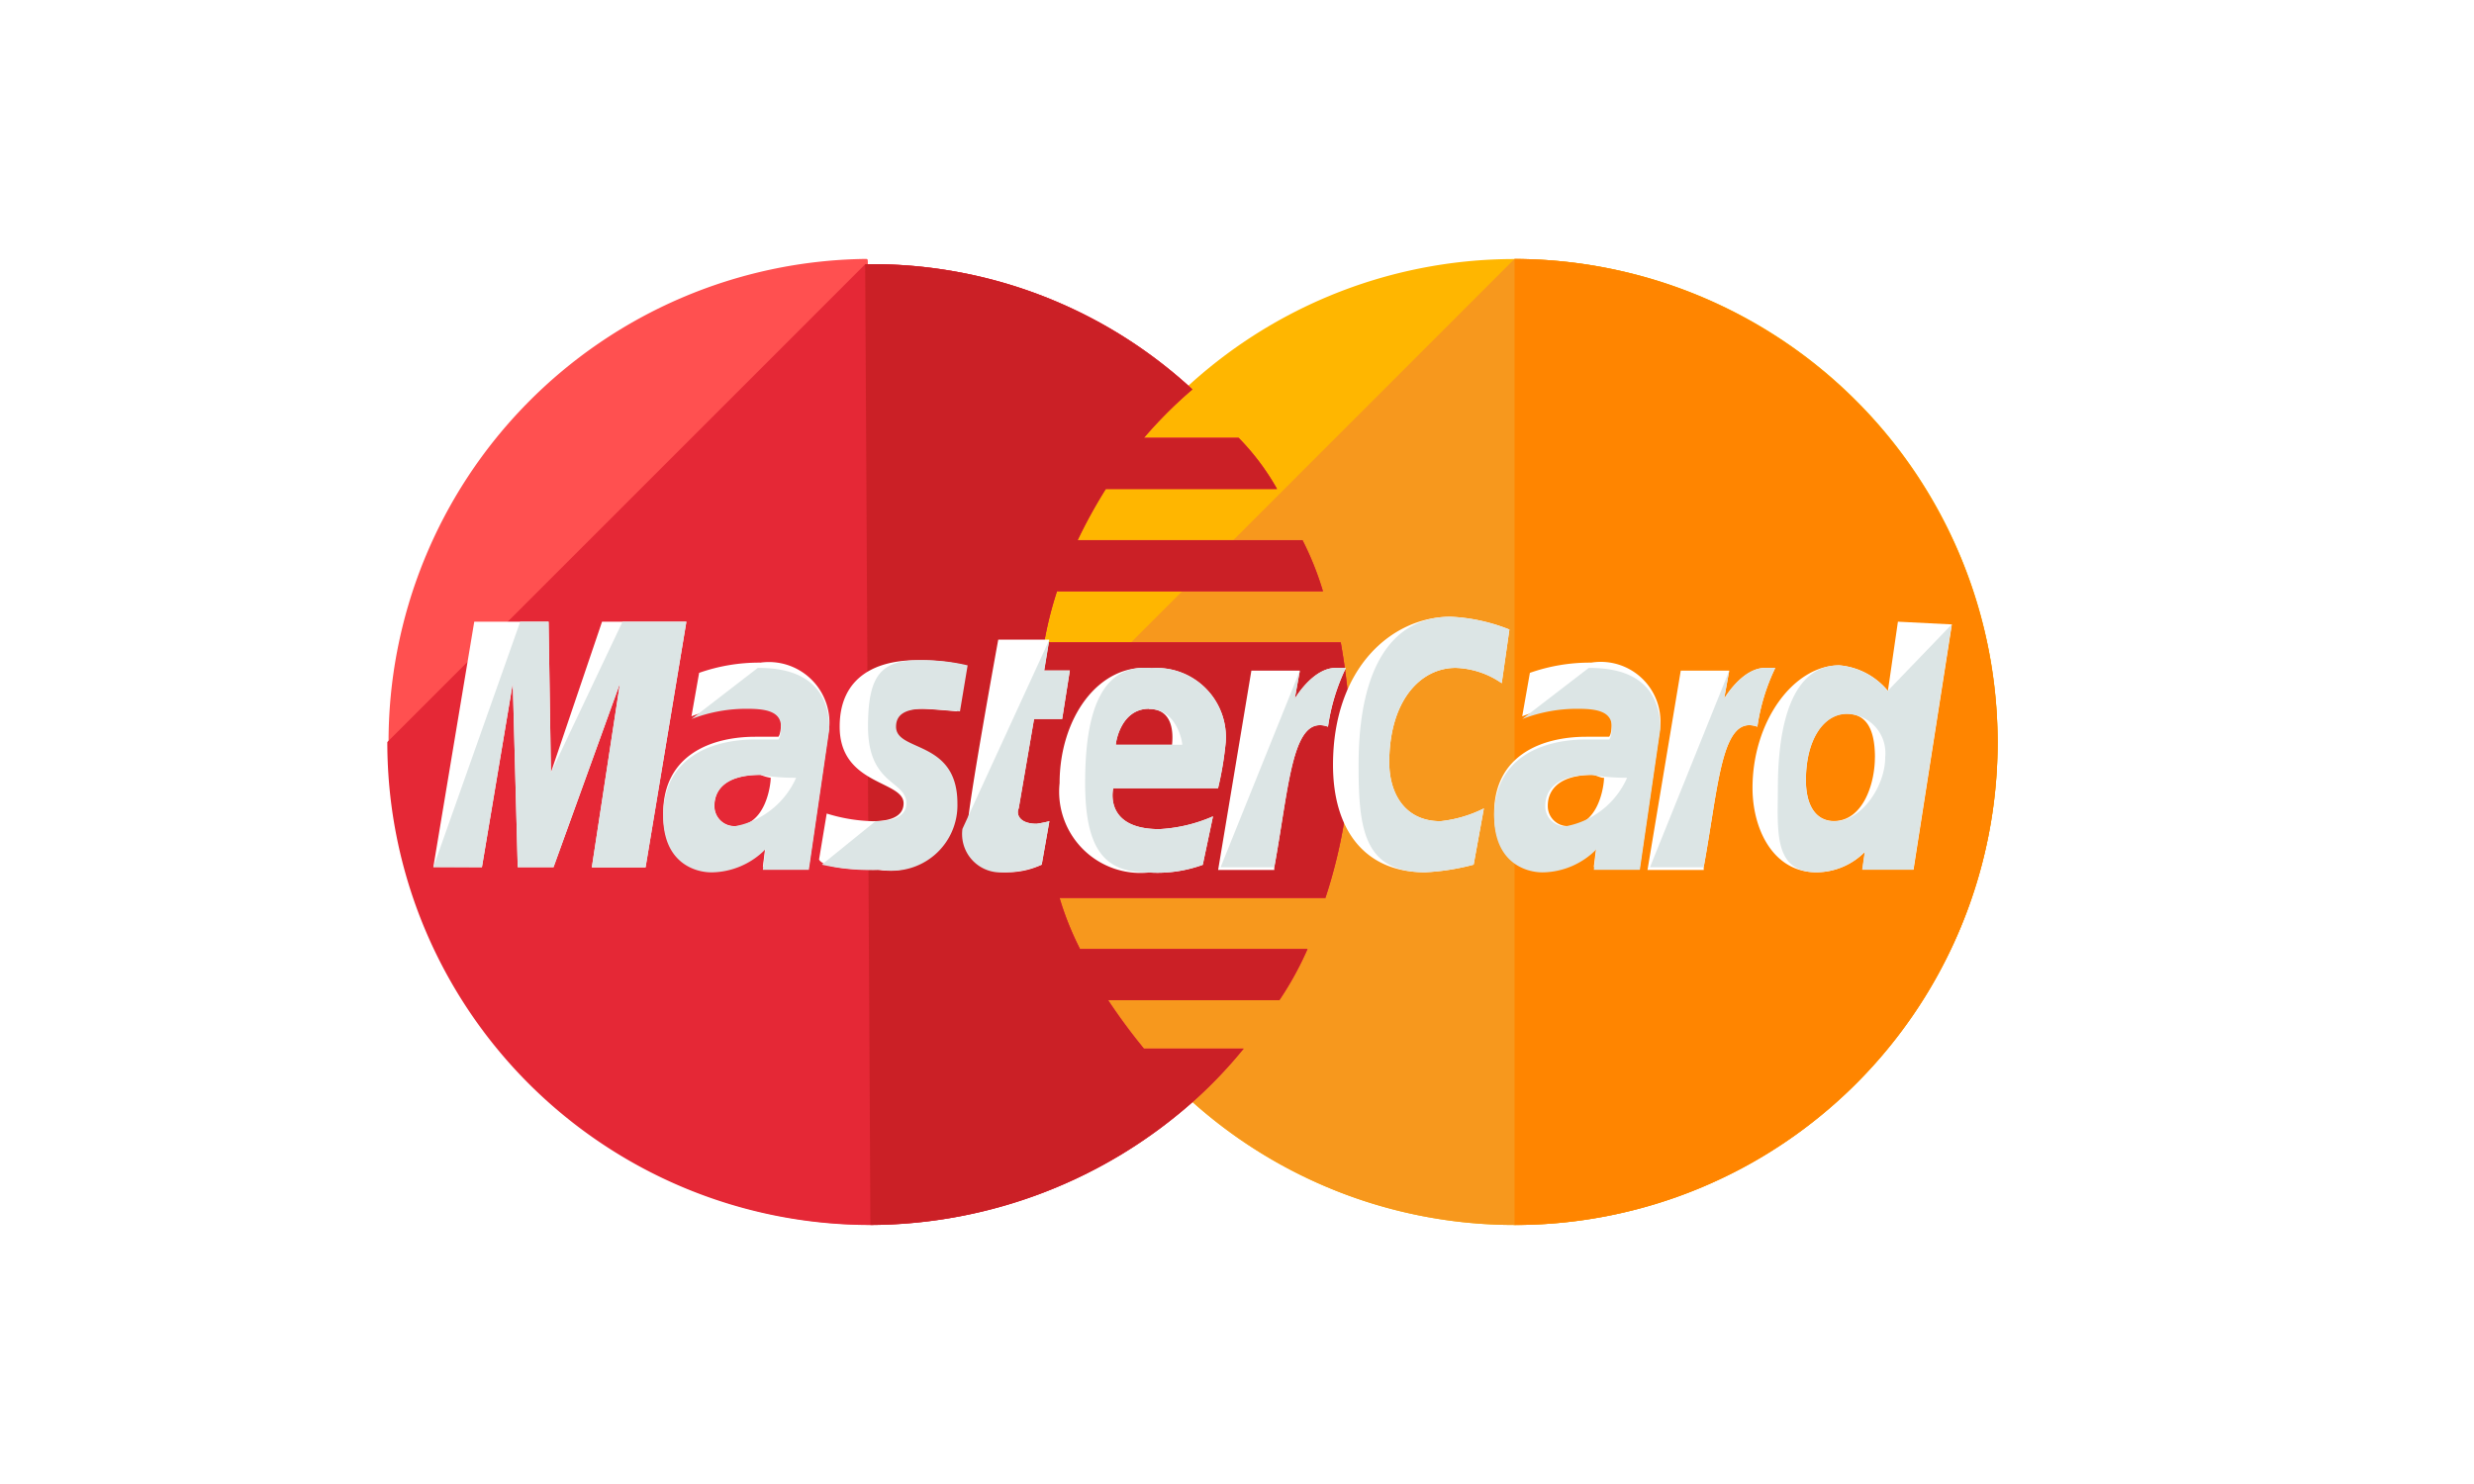 <svg xmlns="http://www.w3.org/2000/svg" xmlns:xlink="http://www.w3.org/1999/xlink" width="56.12" height="33.672" viewBox="0 0 56.12 33.672"><defs><clipPath id="a"><rect width="36.528" height="21.917" fill="#404040"/></clipPath></defs><g style="mix-blend-mode:luminosity;isolation:isolate"><rect width="56.12" height="33.672" fill="#fff"/><g transform="translate(8.786 5.878)" style="isolation:isolate"><path d="M45.523,22.761a10.958,10.958,0,1,1-21.917,0h0a10.958,10.958,0,1,1,21.917,0Z" transform="translate(-8.995 -11.803)" fill="#ffb600"/><path d="M34.564,11.8A10.987,10.987,0,0,1,45.523,22.761h0a10.958,10.958,0,1,1-21.917,0" transform="translate(-8.995 -11.803)" fill="#f7981d"/><path d="M41.311,11.8A10.987,10.987,0,0,1,52.269,22.761h0A10.95,10.95,0,0,1,41.311,33.72" transform="translate(-15.741 -11.803)" fill="#ff8500"/><path d="M10.842,11.8a10.959,10.959,0,0,0,.116,21.917,11.086,11.086,0,0,0,7.364-2.841h0a10.419,10.419,0,0,0,1.1-1.16H17.162a13.375,13.375,0,0,1-.812-1.1h3.885a7.427,7.427,0,0,0,.638-1.16h-5.16a6.91,6.91,0,0,1-.464-1.16h6.03a11.513,11.513,0,0,0,.58-3.479,14.966,14.966,0,0,0-.232-2.319H14.9a8.477,8.477,0,0,1,.29-1.16h6.03a6.91,6.91,0,0,0-.464-1.16h-5.1a11.5,11.5,0,0,1,.638-1.16h3.885a5.514,5.514,0,0,0-.87-1.16H17.162a9.882,9.882,0,0,1,1.1-1.1A10.7,10.7,0,0,0,10.9,11.919C10.9,11.8,10.9,11.8,10.842,11.8Z" transform="translate(0 -11.803)" fill="#ff5050"/><path d="M0,22.833A10.95,10.95,0,0,0,10.958,33.791a11.086,11.086,0,0,0,7.364-2.841h0a10.419,10.419,0,0,0,1.1-1.16H17.162a13.376,13.376,0,0,1-.812-1.1h3.885a7.427,7.427,0,0,0,.638-1.16h-5.16a6.91,6.91,0,0,1-.464-1.16h6.03a11.513,11.513,0,0,0,.58-3.479,14.966,14.966,0,0,0-.232-2.319H14.9a8.477,8.477,0,0,1,.29-1.16h6.03a6.91,6.91,0,0,0-.464-1.16h-5.1a11.5,11.5,0,0,1,.638-1.16h3.885a5.514,5.514,0,0,0-.87-1.16H17.162a9.882,9.882,0,0,1,1.1-1.1A10.7,10.7,0,0,0,10.9,11.99h-.058" transform="translate(0 -11.874)" fill="#e52836"/><path d="M17.633,33.791A11.086,11.086,0,0,0,25,30.95h0a10.419,10.419,0,0,0,1.1-1.16H23.837a13.376,13.376,0,0,1-.812-1.1H26.91a7.427,7.427,0,0,0,.638-1.16h-5.16a6.91,6.91,0,0,1-.464-1.16h6.03a11.513,11.513,0,0,0,.58-3.479,14.966,14.966,0,0,0-.232-2.319H21.576a8.476,8.476,0,0,1,.29-1.16H27.9a6.91,6.91,0,0,0-.464-1.16h-5.1a11.5,11.5,0,0,1,.638-1.16h3.885a5.514,5.514,0,0,0-.87-1.16H23.837a9.882,9.882,0,0,1,1.1-1.1,10.7,10.7,0,0,0-7.364-2.841h-.058" transform="translate(-6.675 -11.874)" fill="#cb2026"/><g transform="translate(1.044 8.117)"><path d="M22.946,30.863l.174-.986a2.511,2.511,0,0,1-.29.058c-.406,0-.464-.232-.406-.348l.348-2.029h.638l.174-1.1H23l.116-.7H21.96s-.7,3.827-.7,4.291a.87.87,0,0,0,.928.986A1.78,1.78,0,0,0,22.946,30.863Z" transform="translate(-9.146 -25.239)" fill="#fff"/><path d="M24.637,29.4a1.844,1.844,0,0,0,2.029,2.029,3.01,3.01,0,0,0,1.218-.174l.232-1.1a3.476,3.476,0,0,1-1.218.29c-1.276,0-1.044-.928-1.044-.928h2.377a7.518,7.518,0,0,0,.174-1.044,1.571,1.571,0,0,0-1.681-1.681C25.506,26.671,24.637,27.946,24.637,29.4Zm2.029-1.681c.638,0,.522.754.522.812H25.912C25.912,28.468,26.028,27.714,26.666,27.714Z" transform="translate(-10.431 -25.627)" fill="#fff"/><path d="M37.849,30.542l.232-1.276a2.849,2.849,0,0,1-.986.29c-.812,0-1.16-.638-1.16-1.334,0-1.392.7-2.145,1.507-2.145a1.936,1.936,0,0,1,1.044.348l.174-1.218a4.077,4.077,0,0,0-1.334-.29c-1.334,0-2.667,1.16-2.667,3.363,0,1.45.7,2.435,2.087,2.435A5.2,5.2,0,0,0,37.849,30.542Z" transform="translate(-14.251 -24.918)" fill="#fff"/><path d="M12.32,26.6a4.106,4.106,0,0,0-1.392.232l-.174.986a3.427,3.427,0,0,1,1.276-.232c.406,0,.754.058.754.406,0,.232-.058.29-.058.29H12.2c-.986,0-2.087.406-2.087,1.739,0,1.044.7,1.276,1.1,1.276a1.742,1.742,0,0,0,1.218-.522l-.058.464h1.044l.464-3.189A1.374,1.374,0,0,0,12.32,26.6Zm.232,2.609c0,.174-.116,1.1-.812,1.1a.453.453,0,0,1-.464-.464c0-.29.174-.7,1.044-.7A.914.914,0,0,0,12.552,29.213Z" transform="translate(-4.899 -25.56)" fill="#fff"/><path d="M17.165,31.264A1.486,1.486,0,0,0,18.9,29.757c0-1.45-1.392-1.16-1.392-1.739,0-.29.232-.406.638-.406.174,0,.812.058.812.058l.174-1.044a4.4,4.4,0,0,0-1.1-.116c-.87,0-1.739.348-1.739,1.507,0,1.334,1.45,1.218,1.45,1.739,0,.348-.406.406-.7.406a3.792,3.792,0,0,1-1.044-.174l-.174,1.044C15.889,31.148,16.179,31.264,17.165,31.264Z" transform="translate(-7.076 -25.524)" fill="#fff"/><path d="M53.327,25.1,53.1,26.67a1.608,1.608,0,0,0-1.1-.58c-1.044,0-1.971,1.276-1.971,2.783,0,.928.464,1.913,1.45,1.913a1.548,1.548,0,0,0,1.1-.464l-.058.406h1.16l.87-5.566Zm-.522,3.073c0,.638-.29,1.45-.928,1.45-.406,0-.638-.348-.638-.928,0-.928.406-1.507.928-1.507C52.574,27.192,52.806,27.482,52.806,28.178Z" transform="translate(-20.105 -24.989)" fill="#fff"/><path d="M2.788,30.671l.7-4.175L3.6,30.671h.812L5.919,26.5l-.638,4.175H6.5L7.426,25.1H5.513l-1.16,3.421L4.3,25.1H2.614l-.928,5.566Z" transform="translate(-1.686 -24.989)" fill="#fff"/><path d="M31.72,31.314c.348-1.913.406-3.479,1.218-3.189a4.551,4.551,0,0,1,.406-1.334h-.232c-.522,0-.928.7-.928.7l.116-.638H31.2l-.754,4.522H31.72Z" transform="translate(-12.644 -25.631)" fill="#fff"/><path d="M42.765,26.6a4.106,4.106,0,0,0-1.392.232l-.174.986a3.427,3.427,0,0,1,1.276-.232c.406,0,.754.058.754.406,0,.232-.058.29-.058.29h-.522c-.986,0-2.087.406-2.087,1.739,0,1.044.7,1.276,1.1,1.276a1.742,1.742,0,0,0,1.218-.522l-.058.464h1.044l.464-3.189A1.354,1.354,0,0,0,42.765,26.6Zm.29,2.609c0,.174-.116,1.1-.812,1.1a.453.453,0,0,1-.464-.464c0-.29.174-.7,1.044-.7C43,29.213,43,29.213,43.054,29.213Z" transform="translate(-16.499 -25.56)" fill="#fff"/><path d="M47.457,31.314c.348-1.913.406-3.479,1.218-3.189a4.551,4.551,0,0,1,.406-1.334h-.232c-.522,0-.928.7-.928.7l.116-.638h-1.1l-.754,4.522h1.276Z" transform="translate(-18.641 -25.631)" fill="#fff"/></g><g transform="translate(1.044 8.117)"><path d="M21.077,30.051a.87.87,0,0,0,.928.986,2.207,2.207,0,0,0,.87-.174l.174-.986a2.511,2.511,0,0,1-.29.058c-.406,0-.464-.232-.406-.348l.348-2.029h.638l.174-1.1h-.58l.116-.7" transform="translate(-9.075 -25.239)" fill="#dce5e5"/><path d="M25.573,29.4c0,1.623.522,2.029,1.45,2.029a3.01,3.01,0,0,0,1.218-.174l.232-1.1a3.476,3.476,0,0,1-1.218.29c-1.276,0-1.044-.928-1.044-.928h2.377a7.518,7.518,0,0,0,.174-1.044,1.571,1.571,0,0,0-1.681-1.681C25.863,26.671,25.573,27.946,25.573,29.4Zm1.45-1.681c.638,0,.754.754.754.812H26.269C26.269,28.468,26.385,27.714,27.023,27.714Z" transform="translate(-10.788 -25.627)" fill="#dce5e5"/><path d="M38.206,30.542l.232-1.276a2.849,2.849,0,0,1-.986.29c-.812,0-1.16-.638-1.16-1.334,0-1.392.7-2.145,1.507-2.145a1.936,1.936,0,0,1,1.044.348l.174-1.218a4.077,4.077,0,0,0-1.334-.29c-1.334,0-2.087,1.16-2.087,3.363,0,1.45.116,2.435,1.507,2.435A5.2,5.2,0,0,0,38.206,30.542Z" transform="translate(-14.608 -24.918)" fill="#dce5e5"/><path d="M10.755,27.951a3.427,3.427,0,0,1,1.276-.232c.406,0,.754.058.754.406,0,.232-.058.29-.058.29H12.2c-.986,0-2.087.406-2.087,1.739,0,1.044.7,1.276,1.1,1.276a1.742,1.742,0,0,0,1.218-.522l-.058.464h1.044l.464-3.189c0-1.334-1.16-1.392-1.623-1.392m.87,2.493a1.9,1.9,0,0,1-1.392,1.1.453.453,0,0,1-.464-.464c0-.29.174-.7,1.044-.7A4.737,4.737,0,0,0,13.132,29.284Z" transform="translate(-4.899 -25.631)" fill="#dce5e5"/><path d="M15.925,31.148a4.907,4.907,0,0,0,1.334.116A1.486,1.486,0,0,0,19,29.757c0-1.45-1.392-1.16-1.392-1.739,0-.29.232-.406.638-.406.174,0,.812.058.812.058l.174-1.044a4.4,4.4,0,0,0-1.1-.116c-.87,0-1.16.348-1.16,1.507,0,1.334.87,1.218.87,1.739,0,.348-.406.406-.7.406" transform="translate(-7.112 -25.524)" fill="#dce5e5"/><path d="M53.45,26.706a1.608,1.608,0,0,0-1.1-.58c-1.044,0-1.392,1.276-1.392,2.783,0,.928-.116,1.913.87,1.913a1.548,1.548,0,0,0,1.1-.464l-.058.406h1.16L54.9,25.2m-1.507,3.015c0,.638-.522,1.45-1.16,1.45-.406,0-.638-.348-.638-.928,0-.928.406-1.507.928-1.507A.886.886,0,0,1,53.392,28.214Z" transform="translate(-20.459 -25.025)" fill="#dce5e5"/><path d="M2.788,30.671l.7-4.175L3.6,30.671h.812L5.919,26.5l-.638,4.175H6.5L7.426,25.1H5.977L4.353,28.526,4.3,25.1H3.657L1.686,30.671Z" transform="translate(-1.686 -24.989)" fill="#dce5e5"/><path d="M30.538,31.314h1.218c.348-1.913.406-3.479,1.218-3.189a4.551,4.551,0,0,1,.406-1.334h-.232c-.522,0-.928.7-.928.7l.116-.638" transform="translate(-12.68 -25.631)" fill="#dce5e5"/><path d="M41.2,27.951a3.427,3.427,0,0,1,1.276-.232c.406,0,.754.058.754.406,0,.232-.058.29-.058.29h-.522c-.986,0-2.087.406-2.087,1.739,0,1.044.7,1.276,1.1,1.276a1.742,1.742,0,0,0,1.218-.522l-.058.464h1.044l.464-3.189c0-1.334-1.16-1.392-1.623-1.392m.87,2.493a1.9,1.9,0,0,1-1.392,1.1.453.453,0,0,1-.464-.464c0-.29.174-.7,1.044-.7A5.1,5.1,0,0,0,43.576,29.284Z" transform="translate(-16.499 -25.631)" fill="#dce5e5"/><path d="M46.275,31.314h1.218c.348-1.913.406-3.479,1.218-3.189a4.551,4.551,0,0,1,.406-1.334h-.232c-.522,0-.928.7-.928.7l.116-.638" transform="translate(-18.677 -25.631)" fill="#dce5e5"/></g></g></g></svg>